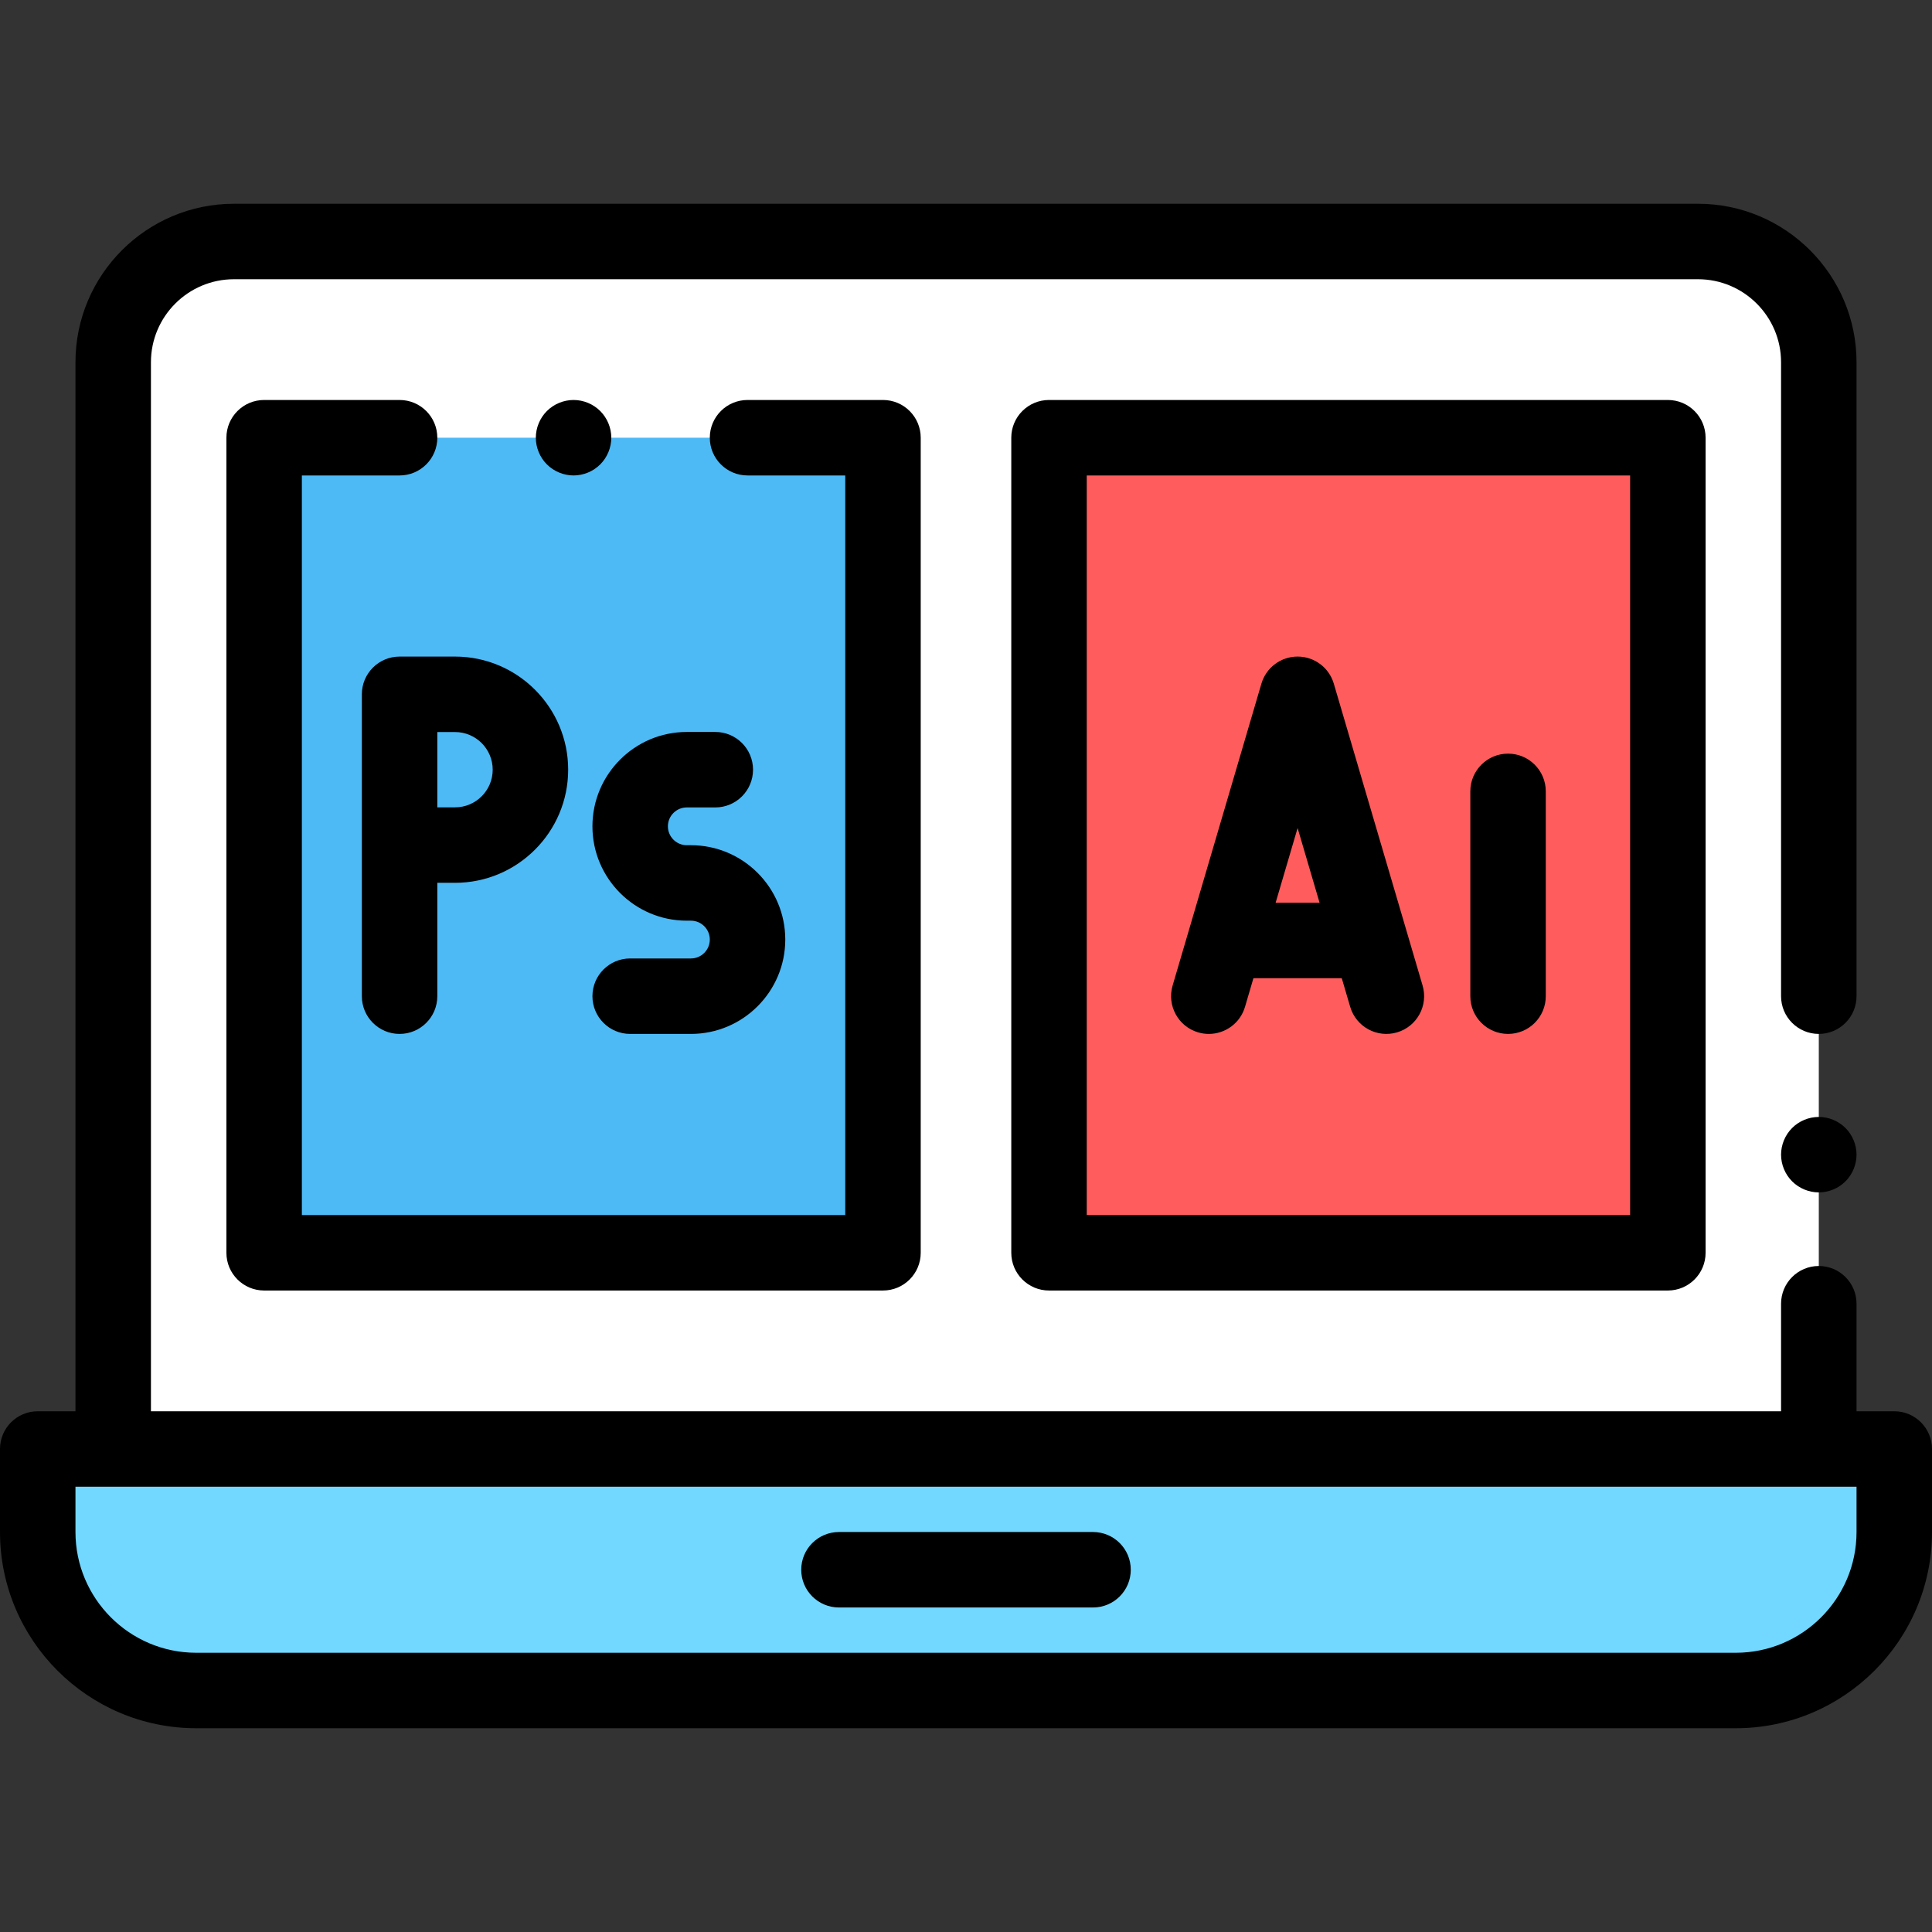 <?xml version="1.0" encoding="iso-8859-1"?>
<!-- Generator: Adobe Illustrator 19.0.0, SVG Export Plug-In . SVG Version: 6.00 Build 0)  -->
<svg version="1.1" id="Capa_1" xmlns="http://www.w3.org/2000/svg" xmlns:xlink="http://www.w3.org/1999/xlink" x="0px" y="0px"
	 viewBox="0 0 512 512" style="enable-background:new 0 0 512 512;" xml:space="preserve">
<rect x="0" y="0" width="512" height="512" fill="#333333" stroke="none"/>
<path style="fill:#FFFFFF;" d="M450,64H62c-17.673,0-32,14.327-32,32v288h452V96C482,78.327,467.673,64,450,64z"/>
<path style="fill:#72D8FF;" d="M460,448H52c-23.196,0-42-18.804-42-42v-22h492v22C502,429.196,483.196,448,460,448z"/>
<rect x="70" y="116" style="fill:#4DBAF6;" width="164" height="216"/>
<rect x="278" y="116" style="fill:#FF5D5D;" width="164" height="216"/>
<path d="M482,296c-2.63,0-5.21,1.069-7.07,2.93c-1.86,1.86-2.93,4.44-2.93,7.07s1.07,5.21,2.93,7.069
	c1.86,1.86,4.44,2.931,7.07,2.931s5.21-1.07,7.07-2.931c1.86-1.859,2.93-4.439,2.93-7.069s-1.07-5.21-2.93-7.07S484.63,296,482,296z
	"/>
<path d="M502,374h-10v-28.5c0-5.522-4.477-10-10-10s-10,4.478-10,10V374H40V96c0-12.131,9.869-22,22-22h388c12.131,0,22,9.869,22,22
	v168c0,5.522,4.477,10,10,10s10-4.478,10-10V96c0-23.159-18.841-42-42-42H62c-23.159,0-42,18.841-42,42v278H10
	c-5.523,0-10,4.478-10,10v22c0,28.673,23.327,52,52,52h408c28.673,0,52-23.327,52-52v-22C512,378.478,507.523,374,502,374z M492,406
	c0,17.645-14.355,32-32,32H52c-17.645,0-32-14.355-32-32v-12h472V406z"/>
<path d="M289.667,406h-67.333c-5.523,0-10,4.478-10,10s4.477,10,10,10h67.333c5.523,0,10-4.478,10-10S295.189,406,289.667,406z"/>
<path d="M105.894,106H70c-5.523,0-10,4.478-10,10v216c0,5.522,4.477,10,10,10h164c5.523,0,10-4.478,10-10V116
	c0-5.522-4.477-10-10-10h-35.894c-5.523,0-10,4.478-10,10s4.477,10,10,10H224v196H80V126h25.894c5.523,0,10-4.478,10-10
	S111.417,106,105.894,106z"/>
<path d="M152,106c-2.63,0-5.21,1.069-7.07,2.93c-1.86,1.86-2.93,4.44-2.93,7.07s1.07,5.21,2.93,7.069
	c1.86,1.86,4.44,2.931,7.07,2.931s5.21-1.07,7.07-2.931c1.86-1.859,2.93-4.439,2.93-7.069s-1.07-5.21-2.93-7.07S154.63,106,152,106z
	"/>
<path d="M120.594,174h-14.701c-5.523,0-10,4.478-10,10v39.956V264c0,5.522,4.477,10,10,10s10-4.478,10-10v-30.044h4.701
	c16.53,0,29.978-13.448,29.978-29.979C150.572,187.448,137.124,174,120.594,174z M120.594,213.956h-4.701V194h4.701
	c5.502,0,9.978,4.476,9.978,9.978S126.096,213.956,120.594,213.956z"/>
<path d="M182.007,213.978h7.555c5.523,0,10-4.478,10-10s-4.477-10-10-10h-7.555c-13.788,0-25.006,11.218-25.006,25.006
	s11.218,25.006,25.006,25.006h1.094c2.76,0,5.005,2.245,5.005,5.005S185.861,254,183.101,254h-16.1c-5.523,0-10,4.478-10,10
	s4.477,10,10,10h16.1c13.788,0,25.005-11.218,25.005-25.006s-11.217-25.005-25.005-25.005h-1.094c-2.76,0-5.006-2.246-5.006-5.006
	S179.247,213.978,182.007,213.978z"/>
<path d="M317.528,273.594c0.942,0.277,1.892,0.409,2.826,0.409c4.322-0.001,8.308-2.825,9.589-7.182l2.232-7.589h23.408l2.232,7.589
	c1.558,5.299,7.117,8.332,12.416,6.772c5.298-1.559,8.33-7.117,6.772-12.415l-23.529-80c-1.252-4.256-5.158-7.179-9.594-7.179
	s-8.342,2.923-9.594,7.179l-23.53,80C309.198,266.477,312.23,272.035,317.528,273.594z M349.701,239.232h-11.643l5.822-19.793
	L349.701,239.232z"/>
<path d="M399.65,274c5.523,0,10-4.478,10-10v-54.277c0-5.522-4.477-10-10-10s-10,4.478-10,10V264
	C389.65,269.522,394.127,274,399.65,274z"/>
<path d="M442,106H278c-5.523,0-10,4.478-10,10v216c0,5.522,4.477,10,10,10h164c5.523,0,10-4.478,10-10V116
	C452,110.478,447.523,106,442,106z M432,322H288V126h144V322z"/>
<g>
</g>
<g>
</g>
<g>
</g>
<g>
</g>
<g>
</g>
<g>
</g>
<g>
</g>
<g>
</g>
<g>
</g>
<g>
</g>
<g>
</g>
<g>
</g>
<g>
</g>
<g>
</g>
<g>
</g>
</svg>
